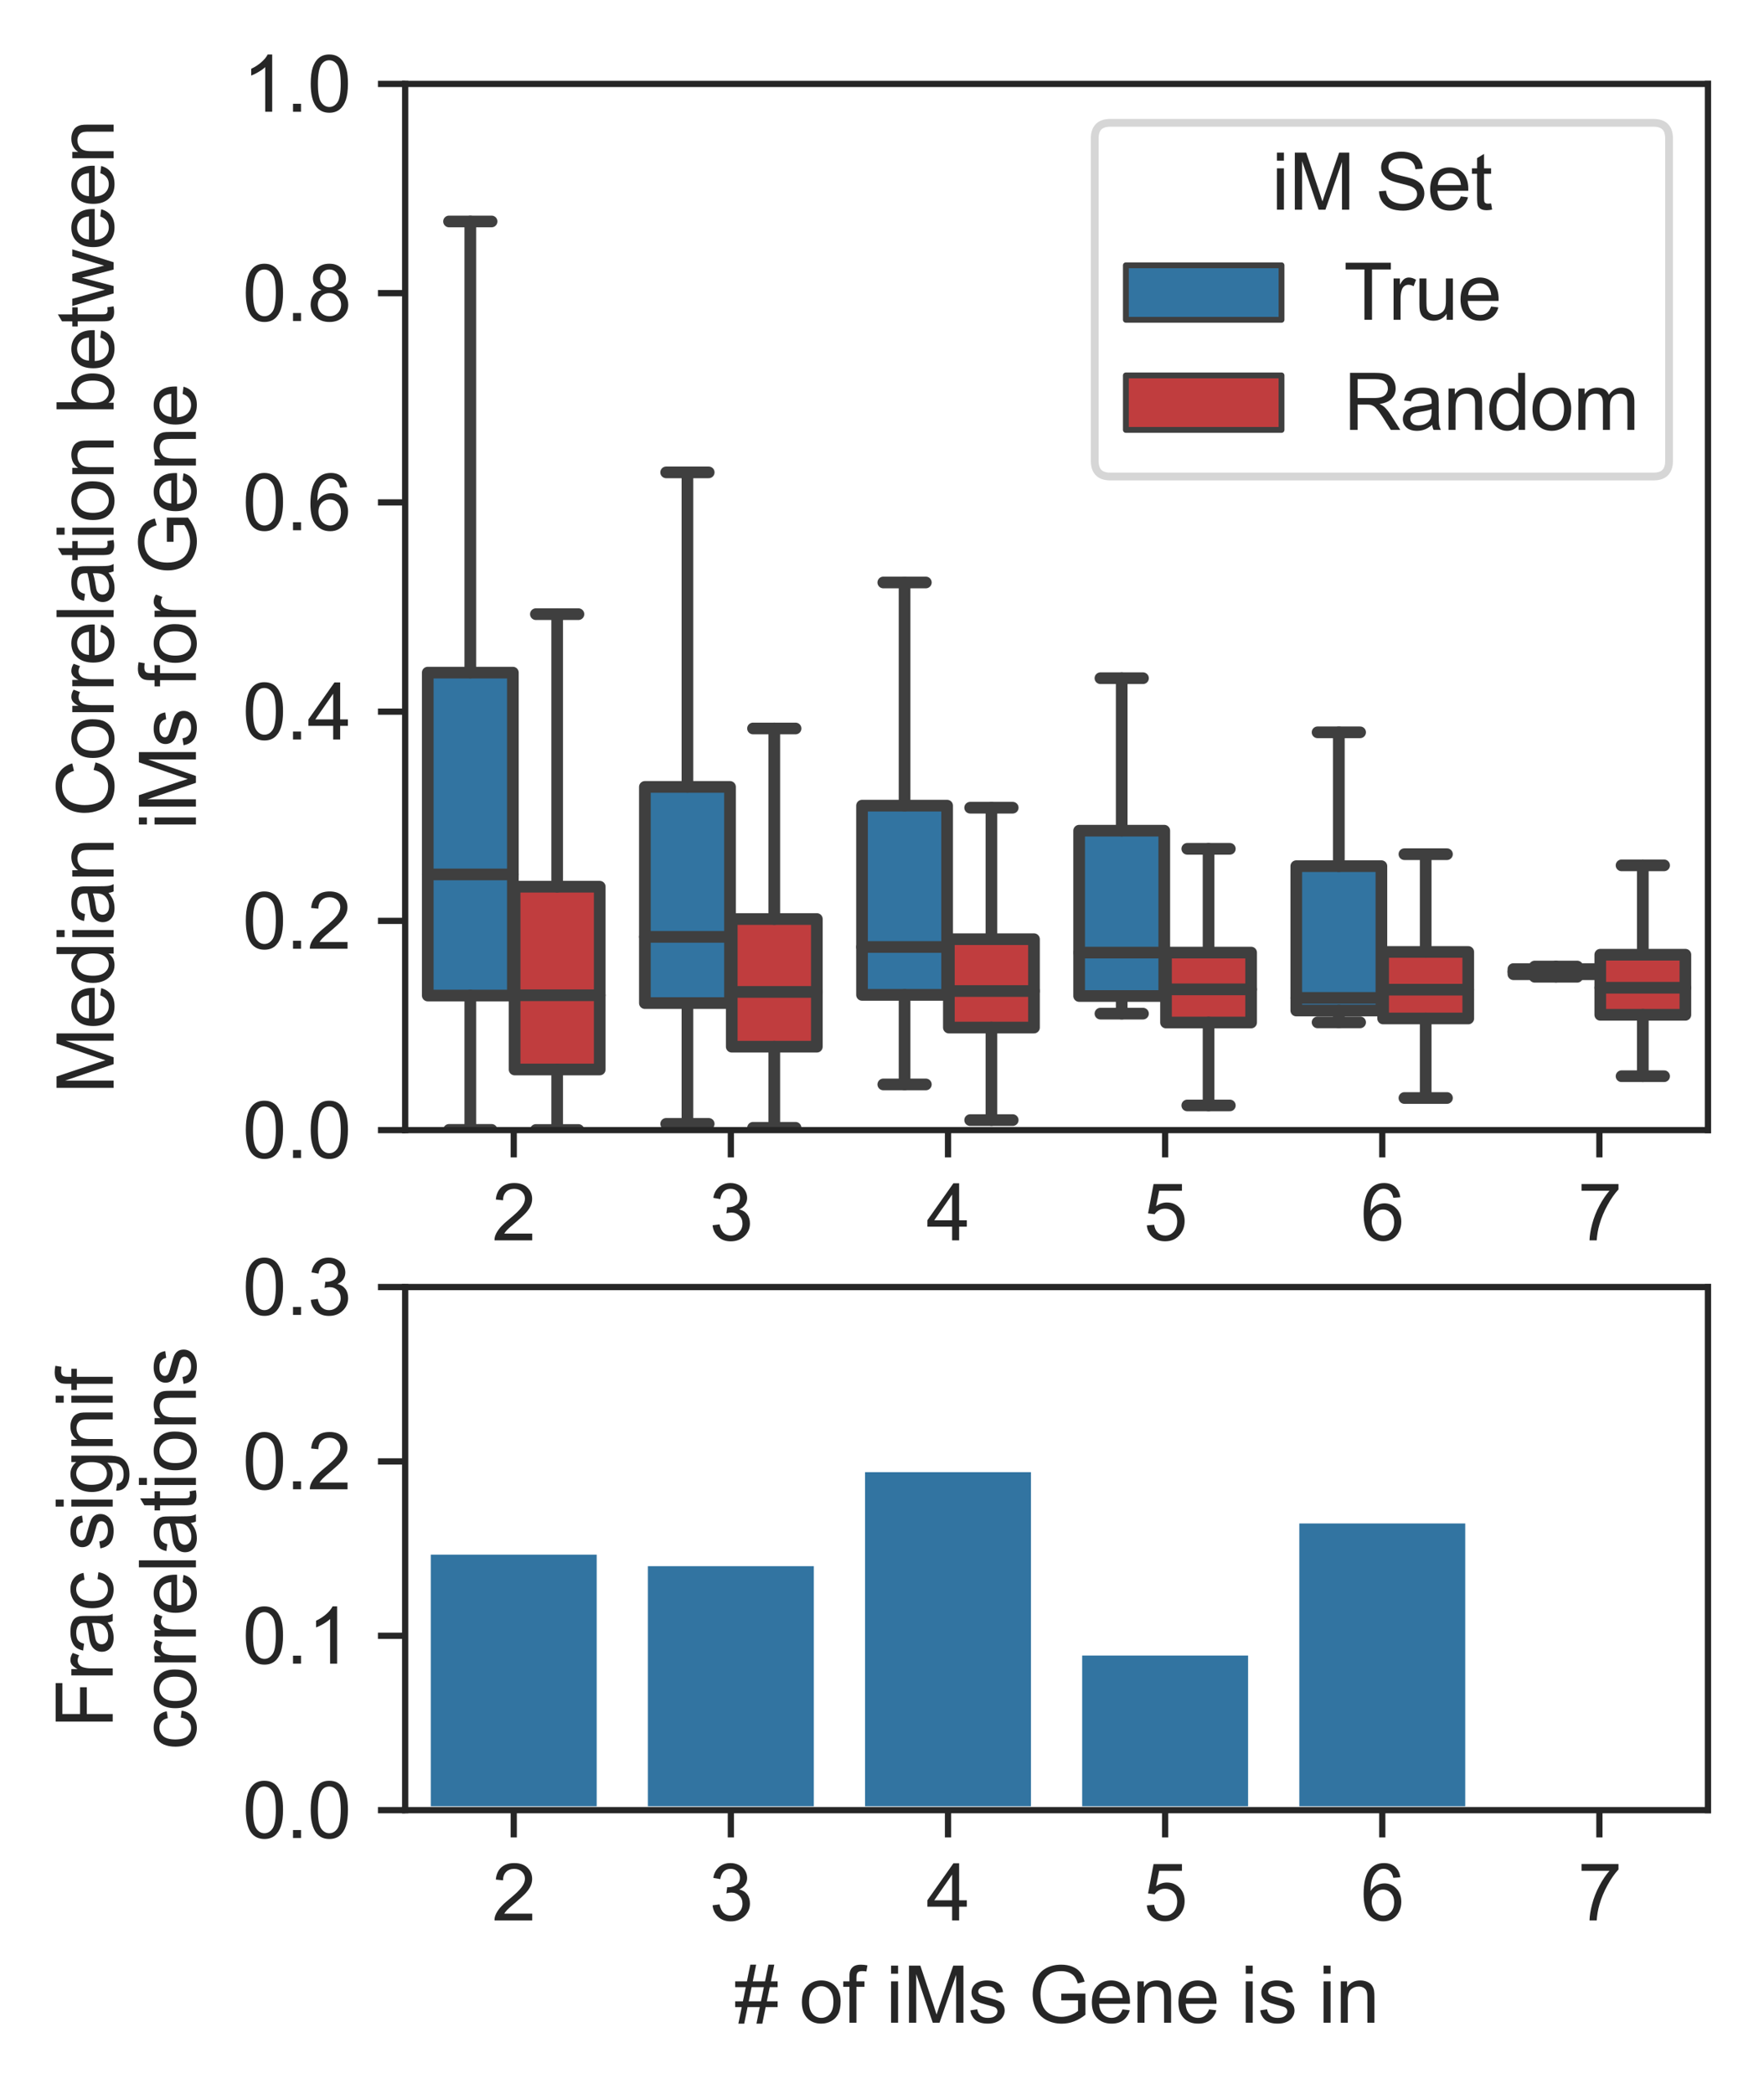 <?xml version="1.0" encoding="utf-8" standalone="no"?>
<!DOCTYPE svg PUBLIC "-//W3C//DTD SVG 1.1//EN"
  "http://www.w3.org/Graphics/SVG/1.1/DTD/svg11.dtd">
<svg xmlns:xlink="http://www.w3.org/1999/xlink" width="226.661pt" height="269.03pt" viewBox="0 0 226.661 269.03" xmlns="http://www.w3.org/2000/svg" version="1.1">
 <defs>
  <style type="text/css">*{stroke-linejoin: round; stroke-linecap: butt}</style>
 </defs>
 <g id="figure_1">
  <g id="patch_1">
   <path d="M 0 269.03 
L 226.661 269.03 
L 226.661 0 
L 0 0 
z
" style="fill: #ffffff"/>
  </g>
  <g id="axes_1">
   <g id="patch_2">
    <path d="M 52.061 145.179 
L 219.461 145.179 
L 219.461 10.779 
L 52.061 10.779 
z
" style="fill: #ffffff"/>
   </g>
   <g id="matplotlib.axis_1">
    <g id="xtick_1">
     <g id="line2d_1">
      <defs>
       <path id="m29054f255a" d="M 0 0 
L 0 3.5 
" style="stroke: #262626; stroke-width: 0.8"/>
      </defs>
      <g>
       <use xlink:href="#m29054f255a" x="66.011" y="145.179" style="fill: #262626; stroke: #262626; stroke-width: 0.8"/>
      </g>
     </g>
     <g id="text_1">
      <!-- 2 -->
      <g style="fill: #262626" transform="translate(63.231 159.337) scale(0.1 -0.1)">
       <defs>
        <path id="ArialMT-32" d="M 3222 541 
L 3222 0 
L 194 0 
Q 188 203 259 391 
Q 375 700 629 1000 
Q 884 1300 1366 1694 
Q 2113 2306 2375 2664 
Q 2638 3022 2638 3341 
Q 2638 3675 2398 3904 
Q 2159 4134 1775 4134 
Q 1369 4134 1125 3890 
Q 881 3647 878 3216 
L 300 3275 
Q 359 3922 746 4261 
Q 1134 4600 1788 4600 
Q 2447 4600 2831 4234 
Q 3216 3869 3216 3328 
Q 3216 3053 3103 2787 
Q 2991 2522 2730 2228 
Q 2469 1934 1863 1422 
Q 1356 997 1212 845 
Q 1069 694 975 541 
L 3222 541 
z
" transform="scale(0.016)"/>
       </defs>
       <use xlink:href="#ArialMT-32"/>
      </g>
     </g>
    </g>
    <g id="xtick_2">
     <g id="line2d_2">
      <g>
       <use xlink:href="#m29054f255a" x="93.911" y="145.179" style="fill: #262626; stroke: #262626; stroke-width: 0.8"/>
      </g>
     </g>
     <g id="text_2">
      <!-- 3 -->
      <g style="fill: #262626" transform="translate(91.131 159.337) scale(0.1 -0.1)">
       <defs>
        <path id="ArialMT-33" d="M 269 1209 
L 831 1284 
Q 928 806 1161 595 
Q 1394 384 1728 384 
Q 2125 384 2398 659 
Q 2672 934 2672 1341 
Q 2672 1728 2419 1979 
Q 2166 2231 1775 2231 
Q 1616 2231 1378 2169 
L 1441 2663 
Q 1497 2656 1531 2656 
Q 1891 2656 2178 2843 
Q 2466 3031 2466 3422 
Q 2466 3731 2256 3934 
Q 2047 4138 1716 4138 
Q 1388 4138 1169 3931 
Q 950 3725 888 3313 
L 325 3413 
Q 428 3978 793 4289 
Q 1159 4600 1703 4600 
Q 2078 4600 2393 4439 
Q 2709 4278 2876 4000 
Q 3044 3722 3044 3409 
Q 3044 3113 2884 2869 
Q 2725 2625 2413 2481 
Q 2819 2388 3044 2092 
Q 3269 1797 3269 1353 
Q 3269 753 2831 336 
Q 2394 -81 1725 -81 
Q 1122 -81 723 278 
Q 325 638 269 1209 
z
" transform="scale(0.016)"/>
       </defs>
       <use xlink:href="#ArialMT-33"/>
      </g>
     </g>
    </g>
    <g id="xtick_3">
     <g id="line2d_3">
      <g>
       <use xlink:href="#m29054f255a" x="121.811" y="145.179" style="fill: #262626; stroke: #262626; stroke-width: 0.8"/>
      </g>
     </g>
     <g id="text_3">
      <!-- 4 -->
      <g style="fill: #262626" transform="translate(119.031 159.337) scale(0.1 -0.1)">
       <defs>
        <path id="ArialMT-34" d="M 2069 0 
L 2069 1097 
L 81 1097 
L 81 1613 
L 2172 4581 
L 2631 4581 
L 2631 1613 
L 3250 1613 
L 3250 1097 
L 2631 1097 
L 2631 0 
L 2069 0 
z
M 2069 1613 
L 2069 3678 
L 634 1613 
L 2069 1613 
z
" transform="scale(0.016)"/>
       </defs>
       <use xlink:href="#ArialMT-34"/>
      </g>
     </g>
    </g>
    <g id="xtick_4">
     <g id="line2d_4">
      <g>
       <use xlink:href="#m29054f255a" x="149.711" y="145.179" style="fill: #262626; stroke: #262626; stroke-width: 0.8"/>
      </g>
     </g>
     <g id="text_4">
      <!-- 5 -->
      <g style="fill: #262626" transform="translate(146.931 159.337) scale(0.1 -0.1)">
       <defs>
        <path id="ArialMT-35" d="M 266 1200 
L 856 1250 
Q 922 819 1161 601 
Q 1400 384 1738 384 
Q 2144 384 2425 690 
Q 2706 997 2706 1503 
Q 2706 1984 2436 2262 
Q 2166 2541 1728 2541 
Q 1456 2541 1237 2417 
Q 1019 2294 894 2097 
L 366 2166 
L 809 4519 
L 3088 4519 
L 3088 3981 
L 1259 3981 
L 1013 2750 
Q 1425 3038 1878 3038 
Q 2478 3038 2890 2622 
Q 3303 2206 3303 1553 
Q 3303 931 2941 478 
Q 2500 -78 1738 -78 
Q 1113 -78 717 272 
Q 322 622 266 1200 
z
" transform="scale(0.016)"/>
       </defs>
       <use xlink:href="#ArialMT-35"/>
      </g>
     </g>
    </g>
    <g id="xtick_5">
     <g id="line2d_5">
      <g>
       <use xlink:href="#m29054f255a" x="177.611" y="145.179" style="fill: #262626; stroke: #262626; stroke-width: 0.8"/>
      </g>
     </g>
     <g id="text_5">
      <!-- 6 -->
      <g style="fill: #262626" transform="translate(174.831 159.337) scale(0.1 -0.1)">
       <defs>
        <path id="ArialMT-36" d="M 3184 3459 
L 2625 3416 
Q 2550 3747 2413 3897 
Q 2184 4138 1850 4138 
Q 1581 4138 1378 3988 
Q 1113 3794 959 3422 
Q 806 3050 800 2363 
Q 1003 2672 1297 2822 
Q 1591 2972 1913 2972 
Q 2475 2972 2870 2558 
Q 3266 2144 3266 1488 
Q 3266 1056 3080 686 
Q 2894 316 2569 119 
Q 2244 -78 1831 -78 
Q 1128 -78 684 439 
Q 241 956 241 2144 
Q 241 3472 731 4075 
Q 1159 4600 1884 4600 
Q 2425 4600 2770 4297 
Q 3116 3994 3184 3459 
z
M 888 1484 
Q 888 1194 1011 928 
Q 1134 663 1356 523 
Q 1578 384 1822 384 
Q 2178 384 2434 671 
Q 2691 959 2691 1453 
Q 2691 1928 2437 2201 
Q 2184 2475 1800 2475 
Q 1419 2475 1153 2201 
Q 888 1928 888 1484 
z
" transform="scale(0.016)"/>
       </defs>
       <use xlink:href="#ArialMT-36"/>
      </g>
     </g>
    </g>
    <g id="xtick_6">
     <g id="line2d_6">
      <g>
       <use xlink:href="#m29054f255a" x="205.511" y="145.179" style="fill: #262626; stroke: #262626; stroke-width: 0.8"/>
      </g>
     </g>
     <g id="text_6">
      <!-- 7 -->
      <g style="fill: #262626" transform="translate(202.731 159.337) scale(0.1 -0.1)">
       <defs>
        <path id="ArialMT-37" d="M 303 3981 
L 303 4522 
L 3269 4522 
L 3269 4084 
Q 2831 3619 2401 2847 
Q 1972 2075 1738 1259 
Q 1569 684 1522 0 
L 944 0 
Q 953 541 1156 1306 
Q 1359 2072 1739 2783 
Q 2119 3494 2547 3981 
L 303 3981 
z
" transform="scale(0.016)"/>
       </defs>
       <use xlink:href="#ArialMT-37"/>
      </g>
     </g>
    </g>
   </g>
   <g id="matplotlib.axis_2">
    <g id="ytick_1">
     <g id="line2d_7">
      <defs>
       <path id="ma417b750e0" d="M 0 0 
L -3.5 0 
" style="stroke: #262626; stroke-width: 0.8"/>
      </defs>
      <g>
       <use xlink:href="#ma417b750e0" x="52.061" y="145.179" style="fill: #262626; stroke: #262626; stroke-width: 0.8"/>
      </g>
     </g>
     <g id="text_7">
      <!-- 0.0 -->
      <g style="fill: #262626" transform="translate(31.161 148.758) scale(0.1 -0.1)">
       <defs>
        <path id="ArialMT-30" d="M 266 2259 
Q 266 3072 433 3567 
Q 600 4063 929 4331 
Q 1259 4600 1759 4600 
Q 2128 4600 2406 4451 
Q 2684 4303 2865 4023 
Q 3047 3744 3150 3342 
Q 3253 2941 3253 2259 
Q 3253 1453 3087 958 
Q 2922 463 2592 192 
Q 2263 -78 1759 -78 
Q 1097 -78 719 397 
Q 266 969 266 2259 
z
M 844 2259 
Q 844 1131 1108 757 
Q 1372 384 1759 384 
Q 2147 384 2411 759 
Q 2675 1134 2675 2259 
Q 2675 3391 2411 3762 
Q 2147 4134 1753 4134 
Q 1366 4134 1134 3806 
Q 844 3388 844 2259 
z
" transform="scale(0.016)"/>
        <path id="ArialMT-2e" d="M 581 0 
L 581 641 
L 1222 641 
L 1222 0 
L 581 0 
z
" transform="scale(0.016)"/>
       </defs>
       <use xlink:href="#ArialMT-30"/>
       <use xlink:href="#ArialMT-2e" x="55.615"/>
       <use xlink:href="#ArialMT-30" x="83.398"/>
      </g>
     </g>
    </g>
    <g id="ytick_2">
     <g id="line2d_8">
      <g>
       <use xlink:href="#ma417b750e0" x="52.061" y="118.299" style="fill: #262626; stroke: #262626; stroke-width: 0.8"/>
      </g>
     </g>
     <g id="text_8">
      <!-- 0.2 -->
      <g style="fill: #262626" transform="translate(31.161 121.878) scale(0.1 -0.1)">
       <use xlink:href="#ArialMT-30"/>
       <use xlink:href="#ArialMT-2e" x="55.615"/>
       <use xlink:href="#ArialMT-32" x="83.398"/>
      </g>
     </g>
    </g>
    <g id="ytick_3">
     <g id="line2d_9">
      <g>
       <use xlink:href="#ma417b750e0" x="52.061" y="91.419" style="fill: #262626; stroke: #262626; stroke-width: 0.8"/>
      </g>
     </g>
     <g id="text_9">
      <!-- 0.4 -->
      <g style="fill: #262626" transform="translate(31.161 94.998) scale(0.1 -0.1)">
       <use xlink:href="#ArialMT-30"/>
       <use xlink:href="#ArialMT-2e" x="55.615"/>
       <use xlink:href="#ArialMT-34" x="83.398"/>
      </g>
     </g>
    </g>
    <g id="ytick_4">
     <g id="line2d_10">
      <g>
       <use xlink:href="#ma417b750e0" x="52.061" y="64.539" style="fill: #262626; stroke: #262626; stroke-width: 0.8"/>
      </g>
     </g>
     <g id="text_10">
      <!-- 0.6 -->
      <g style="fill: #262626" transform="translate(31.161 68.118) scale(0.1 -0.1)">
       <use xlink:href="#ArialMT-30"/>
       <use xlink:href="#ArialMT-2e" x="55.615"/>
       <use xlink:href="#ArialMT-36" x="83.398"/>
      </g>
     </g>
    </g>
    <g id="ytick_5">
     <g id="line2d_11">
      <g>
       <use xlink:href="#ma417b750e0" x="52.061" y="37.659" style="fill: #262626; stroke: #262626; stroke-width: 0.8"/>
      </g>
     </g>
     <g id="text_11">
      <!-- 0.8 -->
      <g style="fill: #262626" transform="translate(31.161 41.238) scale(0.1 -0.1)">
       <defs>
        <path id="ArialMT-38" d="M 1131 2484 
Q 781 2613 612 2850 
Q 444 3088 444 3419 
Q 444 3919 803 4259 
Q 1163 4600 1759 4600 
Q 2359 4600 2725 4251 
Q 3091 3903 3091 3403 
Q 3091 3084 2923 2848 
Q 2756 2613 2416 2484 
Q 2838 2347 3058 2040 
Q 3278 1734 3278 1309 
Q 3278 722 2862 322 
Q 2447 -78 1769 -78 
Q 1091 -78 675 323 
Q 259 725 259 1325 
Q 259 1772 486 2073 
Q 713 2375 1131 2484 
z
M 1019 3438 
Q 1019 3113 1228 2906 
Q 1438 2700 1772 2700 
Q 2097 2700 2305 2904 
Q 2513 3109 2513 3406 
Q 2513 3716 2298 3927 
Q 2084 4138 1766 4138 
Q 1444 4138 1231 3931 
Q 1019 3725 1019 3438 
z
M 838 1322 
Q 838 1081 952 856 
Q 1066 631 1291 507 
Q 1516 384 1775 384 
Q 2178 384 2440 643 
Q 2703 903 2703 1303 
Q 2703 1709 2433 1975 
Q 2163 2241 1756 2241 
Q 1359 2241 1098 1978 
Q 838 1716 838 1322 
z
" transform="scale(0.016)"/>
       </defs>
       <use xlink:href="#ArialMT-30"/>
       <use xlink:href="#ArialMT-2e" x="55.615"/>
       <use xlink:href="#ArialMT-38" x="83.398"/>
      </g>
     </g>
    </g>
    <g id="ytick_6">
     <g id="line2d_12">
      <g>
       <use xlink:href="#ma417b750e0" x="52.061" y="10.779" style="fill: #262626; stroke: #262626; stroke-width: 0.8"/>
      </g>
     </g>
     <g id="text_12">
      <!-- 1.0 -->
      <g style="fill: #262626" transform="translate(31.161 14.358) scale(0.1 -0.1)">
       <defs>
        <path id="ArialMT-31" d="M 2384 0 
L 1822 0 
L 1822 3584 
Q 1619 3391 1289 3197 
Q 959 3003 697 2906 
L 697 3450 
Q 1169 3672 1522 3987 
Q 1875 4303 2022 4600 
L 2384 4600 
L 2384 0 
z
" transform="scale(0.016)"/>
       </defs>
       <use xlink:href="#ArialMT-31"/>
       <use xlink:href="#ArialMT-2e" x="55.615"/>
       <use xlink:href="#ArialMT-30" x="83.398"/>
      </g>
     </g>
    </g>
    <g id="text_13">
     <!-- Median Correlation between -->
     <g style="fill: #262626" transform="translate(14.597 140.511) rotate(-90) scale(0.1 -0.1)">
      <defs>
       <path id="ArialMT-4d" d="M 475 0 
L 475 4581 
L 1388 4581 
L 2472 1338 
Q 2622 884 2691 659 
Q 2769 909 2934 1394 
L 4031 4581 
L 4847 4581 
L 4847 0 
L 4263 0 
L 4263 3834 
L 2931 0 
L 2384 0 
L 1059 3900 
L 1059 0 
L 475 0 
z
" transform="scale(0.016)"/>
       <path id="ArialMT-65" d="M 2694 1069 
L 3275 997 
Q 3138 488 2766 206 
Q 2394 -75 1816 -75 
Q 1088 -75 661 373 
Q 234 822 234 1631 
Q 234 2469 665 2931 
Q 1097 3394 1784 3394 
Q 2450 3394 2872 2941 
Q 3294 2488 3294 1666 
Q 3294 1616 3291 1516 
L 816 1516 
Q 847 969 1125 678 
Q 1403 388 1819 388 
Q 2128 388 2347 550 
Q 2566 713 2694 1069 
z
M 847 1978 
L 2700 1978 
Q 2663 2397 2488 2606 
Q 2219 2931 1791 2931 
Q 1403 2931 1139 2672 
Q 875 2413 847 1978 
z
" transform="scale(0.016)"/>
       <path id="ArialMT-64" d="M 2575 0 
L 2575 419 
Q 2259 -75 1647 -75 
Q 1250 -75 917 144 
Q 584 363 401 755 
Q 219 1147 219 1656 
Q 219 2153 384 2558 
Q 550 2963 881 3178 
Q 1213 3394 1622 3394 
Q 1922 3394 2156 3267 
Q 2391 3141 2538 2938 
L 2538 4581 
L 3097 4581 
L 3097 0 
L 2575 0 
z
M 797 1656 
Q 797 1019 1065 703 
Q 1334 388 1700 388 
Q 2069 388 2326 689 
Q 2584 991 2584 1609 
Q 2584 2291 2321 2609 
Q 2059 2928 1675 2928 
Q 1300 2928 1048 2622 
Q 797 2316 797 1656 
z
" transform="scale(0.016)"/>
       <path id="ArialMT-69" d="M 425 3934 
L 425 4581 
L 988 4581 
L 988 3934 
L 425 3934 
z
M 425 0 
L 425 3319 
L 988 3319 
L 988 0 
L 425 0 
z
" transform="scale(0.016)"/>
       <path id="ArialMT-61" d="M 2588 409 
Q 2275 144 1986 34 
Q 1697 -75 1366 -75 
Q 819 -75 525 192 
Q 231 459 231 875 
Q 231 1119 342 1320 
Q 453 1522 633 1644 
Q 813 1766 1038 1828 
Q 1203 1872 1538 1913 
Q 2219 1994 2541 2106 
Q 2544 2222 2544 2253 
Q 2544 2597 2384 2738 
Q 2169 2928 1744 2928 
Q 1347 2928 1158 2789 
Q 969 2650 878 2297 
L 328 2372 
Q 403 2725 575 2942 
Q 747 3159 1072 3276 
Q 1397 3394 1825 3394 
Q 2250 3394 2515 3294 
Q 2781 3194 2906 3042 
Q 3031 2891 3081 2659 
Q 3109 2516 3109 2141 
L 3109 1391 
Q 3109 606 3145 398 
Q 3181 191 3288 0 
L 2700 0 
Q 2613 175 2588 409 
z
M 2541 1666 
Q 2234 1541 1622 1453 
Q 1275 1403 1131 1340 
Q 988 1278 909 1158 
Q 831 1038 831 891 
Q 831 666 1001 516 
Q 1172 366 1500 366 
Q 1825 366 2078 508 
Q 2331 650 2450 897 
Q 2541 1088 2541 1459 
L 2541 1666 
z
" transform="scale(0.016)"/>
       <path id="ArialMT-6e" d="M 422 0 
L 422 3319 
L 928 3319 
L 928 2847 
Q 1294 3394 1984 3394 
Q 2284 3394 2536 3286 
Q 2788 3178 2913 3003 
Q 3038 2828 3088 2588 
Q 3119 2431 3119 2041 
L 3119 0 
L 2556 0 
L 2556 2019 
Q 2556 2363 2490 2533 
Q 2425 2703 2258 2804 
Q 2091 2906 1866 2906 
Q 1506 2906 1245 2678 
Q 984 2450 984 1813 
L 984 0 
L 422 0 
z
" transform="scale(0.016)"/>
       <path id="ArialMT-20" transform="scale(0.016)"/>
       <path id="ArialMT-43" d="M 3763 1606 
L 4369 1453 
Q 4178 706 3683 314 
Q 3188 -78 2472 -78 
Q 1731 -78 1267 223 
Q 803 525 561 1097 
Q 319 1669 319 2325 
Q 319 3041 592 3573 
Q 866 4106 1370 4382 
Q 1875 4659 2481 4659 
Q 3169 4659 3637 4309 
Q 4106 3959 4291 3325 
L 3694 3184 
Q 3534 3684 3231 3912 
Q 2928 4141 2469 4141 
Q 1941 4141 1586 3887 
Q 1231 3634 1087 3207 
Q 944 2781 944 2328 
Q 944 1744 1114 1308 
Q 1284 872 1643 656 
Q 2003 441 2422 441 
Q 2931 441 3284 734 
Q 3638 1028 3763 1606 
z
" transform="scale(0.016)"/>
       <path id="ArialMT-6f" d="M 213 1659 
Q 213 2581 725 3025 
Q 1153 3394 1769 3394 
Q 2453 3394 2887 2945 
Q 3322 2497 3322 1706 
Q 3322 1066 3130 698 
Q 2938 331 2570 128 
Q 2203 -75 1769 -75 
Q 1072 -75 642 372 
Q 213 819 213 1659 
z
M 791 1659 
Q 791 1022 1069 705 
Q 1347 388 1769 388 
Q 2188 388 2466 706 
Q 2744 1025 2744 1678 
Q 2744 2294 2464 2611 
Q 2184 2928 1769 2928 
Q 1347 2928 1069 2612 
Q 791 2297 791 1659 
z
" transform="scale(0.016)"/>
       <path id="ArialMT-72" d="M 416 0 
L 416 3319 
L 922 3319 
L 922 2816 
Q 1116 3169 1280 3281 
Q 1444 3394 1641 3394 
Q 1925 3394 2219 3213 
L 2025 2691 
Q 1819 2813 1613 2813 
Q 1428 2813 1281 2702 
Q 1134 2591 1072 2394 
Q 978 2094 978 1738 
L 978 0 
L 416 0 
z
" transform="scale(0.016)"/>
       <path id="ArialMT-6c" d="M 409 0 
L 409 4581 
L 972 4581 
L 972 0 
L 409 0 
z
" transform="scale(0.016)"/>
       <path id="ArialMT-74" d="M 1650 503 
L 1731 6 
Q 1494 -44 1306 -44 
Q 1000 -44 831 53 
Q 663 150 594 308 
Q 525 466 525 972 
L 525 2881 
L 113 2881 
L 113 3319 
L 525 3319 
L 525 4141 
L 1084 4478 
L 1084 3319 
L 1650 3319 
L 1650 2881 
L 1084 2881 
L 1084 941 
Q 1084 700 1114 631 
Q 1144 563 1211 522 
Q 1278 481 1403 481 
Q 1497 481 1650 503 
z
" transform="scale(0.016)"/>
       <path id="ArialMT-62" d="M 941 0 
L 419 0 
L 419 4581 
L 981 4581 
L 981 2947 
Q 1338 3394 1891 3394 
Q 2197 3394 2470 3270 
Q 2744 3147 2920 2923 
Q 3097 2700 3197 2384 
Q 3297 2069 3297 1709 
Q 3297 856 2875 390 
Q 2453 -75 1863 -75 
Q 1275 -75 941 416 
L 941 0 
z
M 934 1684 
Q 934 1088 1097 822 
Q 1363 388 1816 388 
Q 2184 388 2453 708 
Q 2722 1028 2722 1663 
Q 2722 2313 2464 2622 
Q 2206 2931 1841 2931 
Q 1472 2931 1203 2611 
Q 934 2291 934 1684 
z
" transform="scale(0.016)"/>
       <path id="ArialMT-77" d="M 1034 0 
L 19 3319 
L 600 3319 
L 1128 1403 
L 1325 691 
Q 1338 744 1497 1375 
L 2025 3319 
L 2603 3319 
L 3100 1394 
L 3266 759 
L 3456 1400 
L 4025 3319 
L 4572 3319 
L 3534 0 
L 2950 0 
L 2422 1988 
L 2294 2553 
L 1622 0 
L 1034 0 
z
" transform="scale(0.016)"/>
      </defs>
      <use xlink:href="#ArialMT-4d"/>
      <use xlink:href="#ArialMT-65" x="83.301"/>
      <use xlink:href="#ArialMT-64" x="138.916"/>
      <use xlink:href="#ArialMT-69" x="194.531"/>
      <use xlink:href="#ArialMT-61" x="216.748"/>
      <use xlink:href="#ArialMT-6e" x="272.363"/>
      <use xlink:href="#ArialMT-20" x="327.979"/>
      <use xlink:href="#ArialMT-43" x="355.762"/>
      <use xlink:href="#ArialMT-6f" x="427.979"/>
      <use xlink:href="#ArialMT-72" x="483.594"/>
      <use xlink:href="#ArialMT-72" x="516.895"/>
      <use xlink:href="#ArialMT-65" x="550.195"/>
      <use xlink:href="#ArialMT-6c" x="605.811"/>
      <use xlink:href="#ArialMT-61" x="628.027"/>
      <use xlink:href="#ArialMT-74" x="683.643"/>
      <use xlink:href="#ArialMT-69" x="711.426"/>
      <use xlink:href="#ArialMT-6f" x="733.643"/>
      <use xlink:href="#ArialMT-6e" x="789.258"/>
      <use xlink:href="#ArialMT-20" x="844.873"/>
      <use xlink:href="#ArialMT-62" x="872.656"/>
      <use xlink:href="#ArialMT-65" x="928.271"/>
      <use xlink:href="#ArialMT-74" x="983.887"/>
      <use xlink:href="#ArialMT-77" x="1011.67"/>
      <use xlink:href="#ArialMT-65" x="1083.887"/>
      <use xlink:href="#ArialMT-65" x="1139.502"/>
      <use xlink:href="#ArialMT-6e" x="1195.117"/>
     </g>
     <!-- iMs for Gene -->
     <g style="fill: #262626" transform="translate(25.174 106.598) rotate(-90) scale(0.1 -0.1)">
      <defs>
       <path id="ArialMT-73" d="M 197 991 
L 753 1078 
Q 800 744 1014 566 
Q 1228 388 1613 388 
Q 2000 388 2187 545 
Q 2375 703 2375 916 
Q 2375 1106 2209 1216 
Q 2094 1291 1634 1406 
Q 1016 1563 777 1677 
Q 538 1791 414 1992 
Q 291 2194 291 2438 
Q 291 2659 392 2848 
Q 494 3038 669 3163 
Q 800 3259 1026 3326 
Q 1253 3394 1513 3394 
Q 1903 3394 2198 3281 
Q 2494 3169 2634 2976 
Q 2775 2784 2828 2463 
L 2278 2388 
Q 2241 2644 2061 2787 
Q 1881 2931 1553 2931 
Q 1166 2931 1000 2803 
Q 834 2675 834 2503 
Q 834 2394 903 2306 
Q 972 2216 1119 2156 
Q 1203 2125 1616 2013 
Q 2213 1853 2448 1751 
Q 2684 1650 2818 1456 
Q 2953 1263 2953 975 
Q 2953 694 2789 445 
Q 2625 197 2315 61 
Q 2006 -75 1616 -75 
Q 969 -75 630 194 
Q 291 463 197 991 
z
" transform="scale(0.016)"/>
       <path id="ArialMT-66" d="M 556 0 
L 556 2881 
L 59 2881 
L 59 3319 
L 556 3319 
L 556 3672 
Q 556 4006 616 4169 
Q 697 4388 901 4523 
Q 1106 4659 1475 4659 
Q 1713 4659 2000 4603 
L 1916 4113 
Q 1741 4144 1584 4144 
Q 1328 4144 1222 4034 
Q 1116 3925 1116 3625 
L 1116 3319 
L 1763 3319 
L 1763 2881 
L 1116 2881 
L 1116 0 
L 556 0 
z
" transform="scale(0.016)"/>
       <path id="ArialMT-47" d="M 2638 1797 
L 2638 2334 
L 4578 2338 
L 4578 638 
Q 4131 281 3656 101 
Q 3181 -78 2681 -78 
Q 2006 -78 1454 211 
Q 903 500 622 1047 
Q 341 1594 341 2269 
Q 341 2938 620 3517 
Q 900 4097 1425 4378 
Q 1950 4659 2634 4659 
Q 3131 4659 3532 4498 
Q 3934 4338 4162 4050 
Q 4391 3763 4509 3300 
L 3963 3150 
Q 3859 3500 3706 3700 
Q 3553 3900 3268 4020 
Q 2984 4141 2638 4141 
Q 2222 4141 1919 4014 
Q 1616 3888 1430 3681 
Q 1244 3475 1141 3228 
Q 966 2803 966 2306 
Q 966 1694 1177 1281 
Q 1388 869 1791 669 
Q 2194 469 2647 469 
Q 3041 469 3416 620 
Q 3791 772 3984 944 
L 3984 1797 
L 2638 1797 
z
" transform="scale(0.016)"/>
      </defs>
      <use xlink:href="#ArialMT-69"/>
      <use xlink:href="#ArialMT-4d" x="22.217"/>
      <use xlink:href="#ArialMT-73" x="105.518"/>
      <use xlink:href="#ArialMT-20" x="155.518"/>
      <use xlink:href="#ArialMT-66" x="183.301"/>
      <use xlink:href="#ArialMT-6f" x="211.084"/>
      <use xlink:href="#ArialMT-72" x="266.699"/>
      <use xlink:href="#ArialMT-20" x="300"/>
      <use xlink:href="#ArialMT-47" x="327.783"/>
      <use xlink:href="#ArialMT-65" x="405.566"/>
      <use xlink:href="#ArialMT-6e" x="461.182"/>
      <use xlink:href="#ArialMT-65" x="516.797"/>
     </g>
    </g>
   </g>
   <g id="patch_3">
    <path d="M 54.963 127.889 
L 65.9 127.889 
L 65.9 86.409 
L 54.963 86.409 
L 54.963 127.889 
z
" clip-path="url(#p59eb2d0883)" style="fill: #3274a1; stroke: #3f3f3f; stroke-width: 1.5; stroke-linejoin: miter"/>
   </g>
   <g id="patch_4">
    <path d="M 66.123 137.39 
L 77.06 137.39 
L 77.06 113.908 
L 66.123 113.908 
L 66.123 137.39 
z
" clip-path="url(#p59eb2d0883)" style="fill: #c03d3e; stroke: #3f3f3f; stroke-width: 1.5; stroke-linejoin: miter"/>
   </g>
   <g id="patch_5">
    <path d="M 82.863 128.86 
L 93.8 128.86 
L 93.8 101.088 
L 82.863 101.088 
L 82.863 128.86 
z
" clip-path="url(#p59eb2d0883)" style="fill: #3274a1; stroke: #3f3f3f; stroke-width: 1.5; stroke-linejoin: miter"/>
   </g>
   <g id="patch_6">
    <path d="M 94.023 134.461 
L 104.96 134.461 
L 104.96 118.062 
L 94.023 118.062 
L 94.023 134.461 
z
" clip-path="url(#p59eb2d0883)" style="fill: #c03d3e; stroke: #3f3f3f; stroke-width: 1.5; stroke-linejoin: miter"/>
   </g>
   <g id="patch_7">
    <path d="M 110.763 127.804 
L 121.7 127.804 
L 121.7 103.497 
L 110.763 103.497 
L 110.763 127.804 
z
" clip-path="url(#p59eb2d0883)" style="fill: #3274a1; stroke: #3f3f3f; stroke-width: 1.5; stroke-linejoin: miter"/>
   </g>
   <g id="patch_8">
    <path d="M 121.923 132.005 
L 132.86 132.005 
L 132.86 120.651 
L 121.923 120.651 
L 121.923 132.005 
z
" clip-path="url(#p59eb2d0883)" style="fill: #c03d3e; stroke: #3f3f3f; stroke-width: 1.5; stroke-linejoin: miter"/>
   </g>
   <g id="patch_9">
    <path d="M 138.663 127.95 
L 149.6 127.95 
L 149.6 106.712 
L 138.663 106.712 
L 138.663 127.95 
z
" clip-path="url(#p59eb2d0883)" style="fill: #3274a1; stroke: #3f3f3f; stroke-width: 1.5; stroke-linejoin: miter"/>
   </g>
   <g id="patch_10">
    <path d="M 149.823 131.354 
L 160.76 131.354 
L 160.76 122.371 
L 149.823 122.371 
L 149.823 131.354 
z
" clip-path="url(#p59eb2d0883)" style="fill: #c03d3e; stroke: #3f3f3f; stroke-width: 1.5; stroke-linejoin: miter"/>
   </g>
   <g id="patch_11">
    <path d="M 166.563 129.814 
L 177.5 129.814 
L 177.5 111.27 
L 166.563 111.27 
L 166.563 129.814 
z
" clip-path="url(#p59eb2d0883)" style="fill: #3274a1; stroke: #3f3f3f; stroke-width: 1.5; stroke-linejoin: miter"/>
   </g>
   <g id="patch_12">
    <path d="M 177.723 130.837 
L 188.66 130.837 
L 188.66 122.29 
L 177.723 122.29 
L 177.723 130.837 
z
" clip-path="url(#p59eb2d0883)" style="fill: #c03d3e; stroke: #3f3f3f; stroke-width: 1.5; stroke-linejoin: miter"/>
   </g>
   <g id="patch_13">
    <path d="M 194.463 125.151 
L 205.4 125.151 
L 205.4 124.492 
L 194.463 124.492 
L 194.463 125.151 
z
" clip-path="url(#p59eb2d0883)" style="fill: #3274a1; stroke: #3f3f3f; stroke-width: 1.5; stroke-linejoin: miter"/>
   </g>
   <g id="patch_14">
    <path d="M 205.623 130.364 
L 216.56 130.364 
L 216.56 122.645 
L 205.623 122.645 
L 205.623 130.364 
z
" clip-path="url(#p59eb2d0883)" style="fill: #c03d3e; stroke: #3f3f3f; stroke-width: 1.5; stroke-linejoin: miter"/>
   </g>
   <g id="patch_15">
    <path d="M 66.011 145.179 
L 66.011 145.179 
L 66.011 145.179 
L 66.011 145.179 
z
" clip-path="url(#p59eb2d0883)" style="fill: #3274a1; stroke: #3f3f3f; stroke-width: 0.75; stroke-linejoin: miter"/>
   </g>
   <g id="patch_16">
    <path d="M 66.011 145.179 
L 66.011 145.179 
L 66.011 145.179 
L 66.011 145.179 
z
" clip-path="url(#p59eb2d0883)" style="fill: #c03d3e; stroke: #3f3f3f; stroke-width: 0.75; stroke-linejoin: miter"/>
   </g>
   <g id="line2d_13">
    <path d="M 60.431 127.889 
L 60.431 145.148 
" clip-path="url(#p59eb2d0883)" style="fill: none; stroke: #3f3f3f; stroke-width: 1.5; stroke-linecap: round"/>
   </g>
   <g id="line2d_14">
    <path d="M 60.431 86.409 
L 60.431 28.449 
" clip-path="url(#p59eb2d0883)" style="fill: none; stroke: #3f3f3f; stroke-width: 1.5; stroke-linecap: round"/>
   </g>
   <g id="line2d_15">
    <path d="M 57.697 145.148 
L 63.165 145.148 
" clip-path="url(#p59eb2d0883)" style="fill: none; stroke: #3f3f3f; stroke-width: 1.5; stroke-linecap: round"/>
   </g>
   <g id="line2d_16">
    <path d="M 57.697 28.449 
L 63.165 28.449 
" clip-path="url(#p59eb2d0883)" style="fill: none; stroke: #3f3f3f; stroke-width: 1.5; stroke-linecap: round"/>
   </g>
   <g id="line2d_17">
    <path d="M 71.591 137.39 
L 71.591 145.161 
" clip-path="url(#p59eb2d0883)" style="fill: none; stroke: #3f3f3f; stroke-width: 1.5; stroke-linecap: round"/>
   </g>
   <g id="line2d_18">
    <path d="M 71.591 113.908 
L 71.591 78.897 
" clip-path="url(#p59eb2d0883)" style="fill: none; stroke: #3f3f3f; stroke-width: 1.5; stroke-linecap: round"/>
   </g>
   <g id="line2d_19">
    <path d="M 68.857 145.161 
L 74.325 145.161 
" clip-path="url(#p59eb2d0883)" style="fill: none; stroke: #3f3f3f; stroke-width: 1.5; stroke-linecap: round"/>
   </g>
   <g id="line2d_20">
    <path d="M 68.857 78.897 
L 74.325 78.897 
" clip-path="url(#p59eb2d0883)" style="fill: none; stroke: #3f3f3f; stroke-width: 1.5; stroke-linecap: round"/>
   </g>
   <g id="line2d_21">
    <path d="M 88.331 128.86 
L 88.331 144.375 
" clip-path="url(#p59eb2d0883)" style="fill: none; stroke: #3f3f3f; stroke-width: 1.5; stroke-linecap: round"/>
   </g>
   <g id="line2d_22">
    <path d="M 88.331 101.088 
L 88.331 60.682 
" clip-path="url(#p59eb2d0883)" style="fill: none; stroke: #3f3f3f; stroke-width: 1.5; stroke-linecap: round"/>
   </g>
   <g id="line2d_23">
    <path d="M 85.597 144.375 
L 91.065 144.375 
" clip-path="url(#p59eb2d0883)" style="fill: none; stroke: #3f3f3f; stroke-width: 1.5; stroke-linecap: round"/>
   </g>
   <g id="line2d_24">
    <path d="M 85.597 60.682 
L 91.065 60.682 
" clip-path="url(#p59eb2d0883)" style="fill: none; stroke: #3f3f3f; stroke-width: 1.5; stroke-linecap: round"/>
   </g>
   <g id="line2d_25">
    <path d="M 99.491 134.461 
L 99.491 144.881 
" clip-path="url(#p59eb2d0883)" style="fill: none; stroke: #3f3f3f; stroke-width: 1.5; stroke-linecap: round"/>
   </g>
   <g id="line2d_26">
    <path d="M 99.491 118.062 
L 99.491 93.583 
" clip-path="url(#p59eb2d0883)" style="fill: none; stroke: #3f3f3f; stroke-width: 1.5; stroke-linecap: round"/>
   </g>
   <g id="line2d_27">
    <path d="M 96.757 144.881 
L 102.225 144.881 
" clip-path="url(#p59eb2d0883)" style="fill: none; stroke: #3f3f3f; stroke-width: 1.5; stroke-linecap: round"/>
   </g>
   <g id="line2d_28">
    <path d="M 96.757 93.583 
L 102.225 93.583 
" clip-path="url(#p59eb2d0883)" style="fill: none; stroke: #3f3f3f; stroke-width: 1.5; stroke-linecap: round"/>
   </g>
   <g id="line2d_29">
    <path d="M 116.231 127.804 
L 116.231 139.309 
" clip-path="url(#p59eb2d0883)" style="fill: none; stroke: #3f3f3f; stroke-width: 1.5; stroke-linecap: round"/>
   </g>
   <g id="line2d_30">
    <path d="M 116.231 103.497 
L 116.231 74.827 
" clip-path="url(#p59eb2d0883)" style="fill: none; stroke: #3f3f3f; stroke-width: 1.5; stroke-linecap: round"/>
   </g>
   <g id="line2d_31">
    <path d="M 113.497 139.309 
L 118.965 139.309 
" clip-path="url(#p59eb2d0883)" style="fill: none; stroke: #3f3f3f; stroke-width: 1.5; stroke-linecap: round"/>
   </g>
   <g id="line2d_32">
    <path d="M 113.497 74.827 
L 118.965 74.827 
" clip-path="url(#p59eb2d0883)" style="fill: none; stroke: #3f3f3f; stroke-width: 1.5; stroke-linecap: round"/>
   </g>
   <g id="line2d_33">
    <path d="M 127.391 132.005 
L 127.391 143.892 
" clip-path="url(#p59eb2d0883)" style="fill: none; stroke: #3f3f3f; stroke-width: 1.5; stroke-linecap: round"/>
   </g>
   <g id="line2d_34">
    <path d="M 127.391 120.651 
L 127.391 103.759 
" clip-path="url(#p59eb2d0883)" style="fill: none; stroke: #3f3f3f; stroke-width: 1.5; stroke-linecap: round"/>
   </g>
   <g id="line2d_35">
    <path d="M 124.657 143.892 
L 130.125 143.892 
" clip-path="url(#p59eb2d0883)" style="fill: none; stroke: #3f3f3f; stroke-width: 1.5; stroke-linecap: round"/>
   </g>
   <g id="line2d_36">
    <path d="M 124.657 103.759 
L 130.125 103.759 
" clip-path="url(#p59eb2d0883)" style="fill: none; stroke: #3f3f3f; stroke-width: 1.5; stroke-linecap: round"/>
   </g>
   <g id="line2d_37">
    <path d="M 144.131 127.95 
L 144.131 130.215 
" clip-path="url(#p59eb2d0883)" style="fill: none; stroke: #3f3f3f; stroke-width: 1.5; stroke-linecap: round"/>
   </g>
   <g id="line2d_38">
    <path d="M 144.131 106.712 
L 144.131 87.124 
" clip-path="url(#p59eb2d0883)" style="fill: none; stroke: #3f3f3f; stroke-width: 1.5; stroke-linecap: round"/>
   </g>
   <g id="line2d_39">
    <path d="M 141.397 130.215 
L 146.865 130.215 
" clip-path="url(#p59eb2d0883)" style="fill: none; stroke: #3f3f3f; stroke-width: 1.5; stroke-linecap: round"/>
   </g>
   <g id="line2d_40">
    <path d="M 141.397 87.124 
L 146.865 87.124 
" clip-path="url(#p59eb2d0883)" style="fill: none; stroke: #3f3f3f; stroke-width: 1.5; stroke-linecap: round"/>
   </g>
   <g id="line2d_41">
    <path d="M 155.291 131.354 
L 155.291 142.009 
" clip-path="url(#p59eb2d0883)" style="fill: none; stroke: #3f3f3f; stroke-width: 1.5; stroke-linecap: round"/>
   </g>
   <g id="line2d_42">
    <path d="M 155.291 122.371 
L 155.291 109.042 
" clip-path="url(#p59eb2d0883)" style="fill: none; stroke: #3f3f3f; stroke-width: 1.5; stroke-linecap: round"/>
   </g>
   <g id="line2d_43">
    <path d="M 152.557 142.009 
L 158.025 142.009 
" clip-path="url(#p59eb2d0883)" style="fill: none; stroke: #3f3f3f; stroke-width: 1.5; stroke-linecap: round"/>
   </g>
   <g id="line2d_44">
    <path d="M 152.557 109.042 
L 158.025 109.042 
" clip-path="url(#p59eb2d0883)" style="fill: none; stroke: #3f3f3f; stroke-width: 1.5; stroke-linecap: round"/>
   </g>
   <g id="line2d_45">
    <path d="M 172.031 129.814 
L 172.031 131.335 
" clip-path="url(#p59eb2d0883)" style="fill: none; stroke: #3f3f3f; stroke-width: 1.5; stroke-linecap: round"/>
   </g>
   <g id="line2d_46">
    <path d="M 172.031 111.27 
L 172.031 94.076 
" clip-path="url(#p59eb2d0883)" style="fill: none; stroke: #3f3f3f; stroke-width: 1.5; stroke-linecap: round"/>
   </g>
   <g id="line2d_47">
    <path d="M 169.297 131.335 
L 174.765 131.335 
" clip-path="url(#p59eb2d0883)" style="fill: none; stroke: #3f3f3f; stroke-width: 1.5; stroke-linecap: round"/>
   </g>
   <g id="line2d_48">
    <path d="M 169.297 94.076 
L 174.765 94.076 
" clip-path="url(#p59eb2d0883)" style="fill: none; stroke: #3f3f3f; stroke-width: 1.5; stroke-linecap: round"/>
   </g>
   <g id="line2d_49">
    <path d="M 183.191 130.837 
L 183.191 141.054 
" clip-path="url(#p59eb2d0883)" style="fill: none; stroke: #3f3f3f; stroke-width: 1.5; stroke-linecap: round"/>
   </g>
   <g id="line2d_50">
    <path d="M 183.191 122.29 
L 183.191 109.731 
" clip-path="url(#p59eb2d0883)" style="fill: none; stroke: #3f3f3f; stroke-width: 1.5; stroke-linecap: round"/>
   </g>
   <g id="line2d_51">
    <path d="M 180.457 141.054 
L 185.925 141.054 
" clip-path="url(#p59eb2d0883)" style="fill: none; stroke: #3f3f3f; stroke-width: 1.5; stroke-linecap: round"/>
   </g>
   <g id="line2d_52">
    <path d="M 180.457 109.731 
L 185.925 109.731 
" clip-path="url(#p59eb2d0883)" style="fill: none; stroke: #3f3f3f; stroke-width: 1.5; stroke-linecap: round"/>
   </g>
   <g id="line2d_53">
    <path d="M 199.931 125.151 
L 199.931 125.48 
" clip-path="url(#p59eb2d0883)" style="fill: none; stroke: #3f3f3f; stroke-width: 1.5; stroke-linecap: round"/>
   </g>
   <g id="line2d_54">
    <path d="M 199.931 124.492 
L 199.931 124.162 
" clip-path="url(#p59eb2d0883)" style="fill: none; stroke: #3f3f3f; stroke-width: 1.5; stroke-linecap: round"/>
   </g>
   <g id="line2d_55">
    <path d="M 197.197 125.48 
L 202.665 125.48 
" clip-path="url(#p59eb2d0883)" style="fill: none; stroke: #3f3f3f; stroke-width: 1.5; stroke-linecap: round"/>
   </g>
   <g id="line2d_56">
    <path d="M 197.197 124.162 
L 202.665 124.162 
" clip-path="url(#p59eb2d0883)" style="fill: none; stroke: #3f3f3f; stroke-width: 1.5; stroke-linecap: round"/>
   </g>
   <g id="line2d_57">
    <path d="M 211.091 130.364 
L 211.091 138.253 
" clip-path="url(#p59eb2d0883)" style="fill: none; stroke: #3f3f3f; stroke-width: 1.5; stroke-linecap: round"/>
   </g>
   <g id="line2d_58">
    <path d="M 211.091 122.645 
L 211.091 111.167 
" clip-path="url(#p59eb2d0883)" style="fill: none; stroke: #3f3f3f; stroke-width: 1.5; stroke-linecap: round"/>
   </g>
   <g id="line2d_59">
    <path d="M 208.357 138.253 
L 213.825 138.253 
" clip-path="url(#p59eb2d0883)" style="fill: none; stroke: #3f3f3f; stroke-width: 1.5; stroke-linecap: round"/>
   </g>
   <g id="line2d_60">
    <path d="M 208.357 111.167 
L 213.825 111.167 
" clip-path="url(#p59eb2d0883)" style="fill: none; stroke: #3f3f3f; stroke-width: 1.5; stroke-linecap: round"/>
   </g>
   <g id="line2d_61">
    <path d="M 54.963 112.331 
L 65.9 112.331 
" clip-path="url(#p59eb2d0883)" style="fill: none; stroke: #3f3f3f; stroke-width: 1.5; stroke-linecap: round"/>
   </g>
   <g id="line2d_62">
    <path d="M 66.123 127.853 
L 77.06 127.853 
" clip-path="url(#p59eb2d0883)" style="fill: none; stroke: #3f3f3f; stroke-width: 1.5; stroke-linecap: round"/>
   </g>
   <g id="line2d_63">
    <path d="M 82.863 120.353 
L 93.8 120.353 
" clip-path="url(#p59eb2d0883)" style="fill: none; stroke: #3f3f3f; stroke-width: 1.5; stroke-linecap: round"/>
   </g>
   <g id="line2d_64">
    <path d="M 94.023 127.427 
L 104.96 127.427 
" clip-path="url(#p59eb2d0883)" style="fill: none; stroke: #3f3f3f; stroke-width: 1.5; stroke-linecap: round"/>
   </g>
   <g id="line2d_65">
    <path d="M 110.763 121.654 
L 121.7 121.654 
" clip-path="url(#p59eb2d0883)" style="fill: none; stroke: #3f3f3f; stroke-width: 1.5; stroke-linecap: round"/>
   </g>
   <g id="line2d_66">
    <path d="M 121.923 127.311 
L 132.86 127.311 
" clip-path="url(#p59eb2d0883)" style="fill: none; stroke: #3f3f3f; stroke-width: 1.5; stroke-linecap: round"/>
   </g>
   <g id="line2d_67">
    <path d="M 138.663 122.372 
L 149.6 122.372 
" clip-path="url(#p59eb2d0883)" style="fill: none; stroke: #3f3f3f; stroke-width: 1.5; stroke-linecap: round"/>
   </g>
   <g id="line2d_68">
    <path d="M 149.823 127.097 
L 160.76 127.097 
" clip-path="url(#p59eb2d0883)" style="fill: none; stroke: #3f3f3f; stroke-width: 1.5; stroke-linecap: round"/>
   </g>
   <g id="line2d_69">
    <path d="M 166.563 128.194 
L 177.5 128.194 
" clip-path="url(#p59eb2d0883)" style="fill: none; stroke: #3f3f3f; stroke-width: 1.5; stroke-linecap: round"/>
   </g>
   <g id="line2d_70">
    <path d="M 177.723 127.136 
L 188.66 127.136 
" clip-path="url(#p59eb2d0883)" style="fill: none; stroke: #3f3f3f; stroke-width: 1.5; stroke-linecap: round"/>
   </g>
   <g id="line2d_71">
    <path d="M 194.463 124.821 
L 205.4 124.821 
" clip-path="url(#p59eb2d0883)" style="fill: none; stroke: #3f3f3f; stroke-width: 1.5; stroke-linecap: round"/>
   </g>
   <g id="line2d_72">
    <path d="M 205.623 126.887 
L 216.56 126.887 
" clip-path="url(#p59eb2d0883)" style="fill: none; stroke: #3f3f3f; stroke-width: 1.5; stroke-linecap: round"/>
   </g>
   <g id="patch_17">
    <path d="M 52.061 145.179 
L 52.061 10.779 
" style="fill: none; stroke: #262626; stroke-width: 0.8; stroke-linejoin: miter; stroke-linecap: square"/>
   </g>
   <g id="patch_18">
    <path d="M 219.461 145.179 
L 219.461 10.779 
" style="fill: none; stroke: #262626; stroke-width: 0.8; stroke-linejoin: miter; stroke-linecap: square"/>
   </g>
   <g id="patch_19">
    <path d="M 52.061 145.179 
L 219.461 145.179 
" style="fill: none; stroke: #262626; stroke-width: 0.8; stroke-linejoin: miter; stroke-linecap: square"/>
   </g>
   <g id="patch_20">
    <path d="M 52.061 10.779 
L 219.461 10.779 
" style="fill: none; stroke: #262626; stroke-width: 0.8; stroke-linejoin: miter; stroke-linecap: square"/>
   </g>
   <g id="legend_1">
    <g id="patch_21">
     <path d="M 142.666 61.215 
L 212.461 61.215 
Q 214.461 61.215 214.461 59.215 
L 214.461 17.779 
Q 214.461 15.779 212.461 15.779 
L 142.666 15.779 
Q 140.666 15.779 140.666 17.779 
L 140.666 59.215 
Q 140.666 61.215 142.666 61.215 
z
" style="fill: #ffffff; opacity: 0.8; stroke: #cccccc; stroke-linejoin: miter"/>
    </g>
    <g id="text_14">
     <!-- iM Set -->
     <g style="fill: #262626" transform="translate(163.394 26.937) scale(0.1 -0.1)">
      <defs>
       <path id="ArialMT-53" d="M 288 1472 
L 859 1522 
Q 900 1178 1048 958 
Q 1197 738 1509 602 
Q 1822 466 2213 466 
Q 2559 466 2825 569 
Q 3091 672 3220 851 
Q 3350 1031 3350 1244 
Q 3350 1459 3225 1620 
Q 3100 1781 2813 1891 
Q 2628 1963 1997 2114 
Q 1366 2266 1113 2400 
Q 784 2572 623 2826 
Q 463 3081 463 3397 
Q 463 3744 659 4045 
Q 856 4347 1234 4503 
Q 1613 4659 2075 4659 
Q 2584 4659 2973 4495 
Q 3363 4331 3572 4012 
Q 3781 3694 3797 3291 
L 3216 3247 
Q 3169 3681 2898 3903 
Q 2628 4125 2100 4125 
Q 1550 4125 1298 3923 
Q 1047 3722 1047 3438 
Q 1047 3191 1225 3031 
Q 1400 2872 2139 2705 
Q 2878 2538 3153 2413 
Q 3553 2228 3743 1945 
Q 3934 1663 3934 1294 
Q 3934 928 3725 604 
Q 3516 281 3123 101 
Q 2731 -78 2241 -78 
Q 1619 -78 1198 103 
Q 778 284 539 648 
Q 300 1013 288 1472 
z
" transform="scale(0.016)"/>
      </defs>
      <use xlink:href="#ArialMT-69"/>
      <use xlink:href="#ArialMT-4d" x="22.217"/>
      <use xlink:href="#ArialMT-20" x="105.518"/>
      <use xlink:href="#ArialMT-53" x="133.301"/>
      <use xlink:href="#ArialMT-65" x="200"/>
      <use xlink:href="#ArialMT-74" x="255.615"/>
     </g>
    </g>
    <g id="patch_22">
     <path d="M 144.666 41.082 
L 164.666 41.082 
L 164.666 34.082 
L 144.666 34.082 
z
" style="fill: #3274a1; stroke: #3f3f3f; stroke-width: 0.75; stroke-linejoin: miter"/>
    </g>
    <g id="text_15">
     <!-- True -->
     <g style="fill: #262626" transform="translate(172.666 41.082) scale(0.1 -0.1)">
      <defs>
       <path id="ArialMT-54" d="M 1659 0 
L 1659 4041 
L 150 4041 
L 150 4581 
L 3781 4581 
L 3781 4041 
L 2266 4041 
L 2266 0 
L 1659 0 
z
" transform="scale(0.016)"/>
       <path id="ArialMT-75" d="M 2597 0 
L 2597 488 
Q 2209 -75 1544 -75 
Q 1250 -75 995 37 
Q 741 150 617 320 
Q 494 491 444 738 
Q 409 903 409 1263 
L 409 3319 
L 972 3319 
L 972 1478 
Q 972 1038 1006 884 
Q 1059 663 1231 536 
Q 1403 409 1656 409 
Q 1909 409 2131 539 
Q 2353 669 2445 892 
Q 2538 1116 2538 1541 
L 2538 3319 
L 3100 3319 
L 3100 0 
L 2597 0 
z
" transform="scale(0.016)"/>
      </defs>
      <use xlink:href="#ArialMT-54"/>
      <use xlink:href="#ArialMT-72" x="57.334"/>
      <use xlink:href="#ArialMT-75" x="90.635"/>
      <use xlink:href="#ArialMT-65" x="146.25"/>
     </g>
    </g>
    <g id="patch_23">
     <path d="M 144.666 55.227 
L 164.666 55.227 
L 164.666 48.227 
L 144.666 48.227 
z
" style="fill: #c03d3e; stroke: #3f3f3f; stroke-width: 0.75; stroke-linejoin: miter"/>
    </g>
    <g id="text_16">
     <!-- Random -->
     <g style="fill: #262626" transform="translate(172.666 55.227) scale(0.1 -0.1)">
      <defs>
       <path id="ArialMT-52" d="M 503 0 
L 503 4581 
L 2534 4581 
Q 3147 4581 3465 4457 
Q 3784 4334 3975 4021 
Q 4166 3709 4166 3331 
Q 4166 2844 3850 2509 
Q 3534 2175 2875 2084 
Q 3116 1969 3241 1856 
Q 3506 1613 3744 1247 
L 4541 0 
L 3778 0 
L 3172 953 
Q 2906 1366 2734 1584 
Q 2563 1803 2427 1890 
Q 2291 1978 2150 2013 
Q 2047 2034 1813 2034 
L 1109 2034 
L 1109 0 
L 503 0 
z
M 1109 2559 
L 2413 2559 
Q 2828 2559 3062 2645 
Q 3297 2731 3419 2920 
Q 3541 3109 3541 3331 
Q 3541 3656 3305 3865 
Q 3069 4075 2559 4075 
L 1109 4075 
L 1109 2559 
z
" transform="scale(0.016)"/>
       <path id="ArialMT-6d" d="M 422 0 
L 422 3319 
L 925 3319 
L 925 2853 
Q 1081 3097 1340 3245 
Q 1600 3394 1931 3394 
Q 2300 3394 2536 3241 
Q 2772 3088 2869 2813 
Q 3263 3394 3894 3394 
Q 4388 3394 4653 3120 
Q 4919 2847 4919 2278 
L 4919 0 
L 4359 0 
L 4359 2091 
Q 4359 2428 4304 2576 
Q 4250 2725 4106 2815 
Q 3963 2906 3769 2906 
Q 3419 2906 3187 2673 
Q 2956 2441 2956 1928 
L 2956 0 
L 2394 0 
L 2394 2156 
Q 2394 2531 2256 2718 
Q 2119 2906 1806 2906 
Q 1569 2906 1367 2781 
Q 1166 2656 1075 2415 
Q 984 2175 984 1722 
L 984 0 
L 422 0 
z
" transform="scale(0.016)"/>
      </defs>
      <use xlink:href="#ArialMT-52"/>
      <use xlink:href="#ArialMT-61" x="72.217"/>
      <use xlink:href="#ArialMT-6e" x="127.832"/>
      <use xlink:href="#ArialMT-64" x="183.447"/>
      <use xlink:href="#ArialMT-6f" x="239.062"/>
      <use xlink:href="#ArialMT-6d" x="294.678"/>
     </g>
    </g>
   </g>
  </g>
  <g id="axes_2">
   <g id="patch_24">
    <path d="M 52.061 232.539 
L 219.461 232.539 
L 219.461 165.339 
L 52.061 165.339 
z
" style="fill: #ffffff"/>
   </g>
   <g id="matplotlib.axis_3">
    <g id="xtick_7">
     <g id="line2d_73">
      <g>
       <use xlink:href="#m29054f255a" x="66.011" y="232.539" style="fill: #262626; stroke: #262626; stroke-width: 0.8"/>
      </g>
     </g>
     <g id="text_17">
      <!-- 2 -->
      <g style="fill: #262626" transform="translate(63.231 246.697) scale(0.1 -0.1)">
       <use xlink:href="#ArialMT-32"/>
      </g>
     </g>
    </g>
    <g id="xtick_8">
     <g id="line2d_74">
      <g>
       <use xlink:href="#m29054f255a" x="93.911" y="232.539" style="fill: #262626; stroke: #262626; stroke-width: 0.8"/>
      </g>
     </g>
     <g id="text_18">
      <!-- 3 -->
      <g style="fill: #262626" transform="translate(91.131 246.697) scale(0.1 -0.1)">
       <use xlink:href="#ArialMT-33"/>
      </g>
     </g>
    </g>
    <g id="xtick_9">
     <g id="line2d_75">
      <g>
       <use xlink:href="#m29054f255a" x="121.811" y="232.539" style="fill: #262626; stroke: #262626; stroke-width: 0.8"/>
      </g>
     </g>
     <g id="text_19">
      <!-- 4 -->
      <g style="fill: #262626" transform="translate(119.031 246.697) scale(0.1 -0.1)">
       <use xlink:href="#ArialMT-34"/>
      </g>
     </g>
    </g>
    <g id="xtick_10">
     <g id="line2d_76">
      <g>
       <use xlink:href="#m29054f255a" x="149.711" y="232.539" style="fill: #262626; stroke: #262626; stroke-width: 0.8"/>
      </g>
     </g>
     <g id="text_20">
      <!-- 5 -->
      <g style="fill: #262626" transform="translate(146.931 246.697) scale(0.1 -0.1)">
       <use xlink:href="#ArialMT-35"/>
      </g>
     </g>
    </g>
    <g id="xtick_11">
     <g id="line2d_77">
      <g>
       <use xlink:href="#m29054f255a" x="177.611" y="232.539" style="fill: #262626; stroke: #262626; stroke-width: 0.8"/>
      </g>
     </g>
     <g id="text_21">
      <!-- 6 -->
      <g style="fill: #262626" transform="translate(174.831 246.697) scale(0.1 -0.1)">
       <use xlink:href="#ArialMT-36"/>
      </g>
     </g>
    </g>
    <g id="xtick_12">
     <g id="line2d_78">
      <g>
       <use xlink:href="#m29054f255a" x="205.511" y="232.539" style="fill: #262626; stroke: #262626; stroke-width: 0.8"/>
      </g>
     </g>
     <g id="text_22">
      <!-- 7 -->
      <g style="fill: #262626" transform="translate(202.731 246.697) scale(0.1 -0.1)">
       <use xlink:href="#ArialMT-37"/>
      </g>
     </g>
    </g>
    <g id="text_23">
     <!-- # of iMs Gene is in -->
     <g style="fill: #262626" transform="translate(94.357 259.842) scale(0.1 -0.1)">
      <defs>
       <path id="ArialMT-23" d="M 322 -78 
L 594 1253 
L 66 1253 
L 66 1719 
L 688 1719 
L 919 2853 
L 66 2853 
L 66 3319 
L 1013 3319 
L 1284 4659 
L 1753 4659 
L 1481 3319 
L 2466 3319 
L 2738 4659 
L 3209 4659 
L 2938 3319 
L 3478 3319 
L 3478 2853 
L 2844 2853 
L 2609 1719 
L 3478 1719 
L 3478 1253 
L 2516 1253 
L 2244 -78 
L 1775 -78 
L 2044 1253 
L 1063 1253 
L 791 -78 
L 322 -78 
z
M 1156 1719 
L 2138 1719 
L 2372 2853 
L 1388 2853 
L 1156 1719 
z
" transform="scale(0.016)"/>
      </defs>
      <use xlink:href="#ArialMT-23"/>
      <use xlink:href="#ArialMT-20" x="55.615"/>
      <use xlink:href="#ArialMT-6f" x="83.398"/>
      <use xlink:href="#ArialMT-66" x="139.014"/>
      <use xlink:href="#ArialMT-20" x="166.797"/>
      <use xlink:href="#ArialMT-69" x="194.58"/>
      <use xlink:href="#ArialMT-4d" x="216.797"/>
      <use xlink:href="#ArialMT-73" x="300.098"/>
      <use xlink:href="#ArialMT-20" x="350.098"/>
      <use xlink:href="#ArialMT-47" x="377.881"/>
      <use xlink:href="#ArialMT-65" x="455.664"/>
      <use xlink:href="#ArialMT-6e" x="511.279"/>
      <use xlink:href="#ArialMT-65" x="566.895"/>
      <use xlink:href="#ArialMT-20" x="622.51"/>
      <use xlink:href="#ArialMT-69" x="650.293"/>
      <use xlink:href="#ArialMT-73" x="672.51"/>
      <use xlink:href="#ArialMT-20" x="722.51"/>
      <use xlink:href="#ArialMT-69" x="750.293"/>
      <use xlink:href="#ArialMT-6e" x="772.51"/>
     </g>
    </g>
   </g>
   <g id="matplotlib.axis_4">
    <g id="ytick_7">
     <g id="line2d_79">
      <g>
       <use xlink:href="#ma417b750e0" x="52.061" y="232.539" style="fill: #262626; stroke: #262626; stroke-width: 0.8"/>
      </g>
     </g>
     <g id="text_24">
      <!-- 0.0 -->
      <g style="fill: #262626" transform="translate(31.161 236.118) scale(0.1 -0.1)">
       <use xlink:href="#ArialMT-30"/>
       <use xlink:href="#ArialMT-2e" x="55.615"/>
       <use xlink:href="#ArialMT-30" x="83.398"/>
      </g>
     </g>
    </g>
    <g id="ytick_8">
     <g id="line2d_80">
      <g>
       <use xlink:href="#ma417b750e0" x="52.061" y="210.139" style="fill: #262626; stroke: #262626; stroke-width: 0.8"/>
      </g>
     </g>
     <g id="text_25">
      <!-- 0.1 -->
      <g style="fill: #262626" transform="translate(31.161 213.718) scale(0.1 -0.1)">
       <use xlink:href="#ArialMT-30"/>
       <use xlink:href="#ArialMT-2e" x="55.615"/>
       <use xlink:href="#ArialMT-31" x="83.398"/>
      </g>
     </g>
    </g>
    <g id="ytick_9">
     <g id="line2d_81">
      <g>
       <use xlink:href="#ma417b750e0" x="52.061" y="187.739" style="fill: #262626; stroke: #262626; stroke-width: 0.8"/>
      </g>
     </g>
     <g id="text_26">
      <!-- 0.2 -->
      <g style="fill: #262626" transform="translate(31.161 191.318) scale(0.1 -0.1)">
       <use xlink:href="#ArialMT-30"/>
       <use xlink:href="#ArialMT-2e" x="55.615"/>
       <use xlink:href="#ArialMT-32" x="83.398"/>
      </g>
     </g>
    </g>
    <g id="ytick_10">
     <g id="line2d_82">
      <g>
       <use xlink:href="#ma417b750e0" x="52.061" y="165.339" style="fill: #262626; stroke: #262626; stroke-width: 0.8"/>
      </g>
     </g>
     <g id="text_27">
      <!-- 0.3 -->
      <g style="fill: #262626" transform="translate(31.161 168.918) scale(0.1 -0.1)">
       <use xlink:href="#ArialMT-30"/>
       <use xlink:href="#ArialMT-2e" x="55.615"/>
       <use xlink:href="#ArialMT-33" x="83.398"/>
      </g>
     </g>
    </g>
    <g id="text_28">
     <!-- Frac signif -->
     <g style="fill: #262626" transform="translate(14.48 221.999) rotate(-90) scale(0.1 -0.1)">
      <defs>
       <path id="ArialMT-46" d="M 525 0 
L 525 4581 
L 3616 4581 
L 3616 4041 
L 1131 4041 
L 1131 2622 
L 3281 2622 
L 3281 2081 
L 1131 2081 
L 1131 0 
L 525 0 
z
" transform="scale(0.016)"/>
       <path id="ArialMT-63" d="M 2588 1216 
L 3141 1144 
Q 3050 572 2676 248 
Q 2303 -75 1759 -75 
Q 1078 -75 664 370 
Q 250 816 250 1647 
Q 250 2184 428 2587 
Q 606 2991 970 3192 
Q 1334 3394 1763 3394 
Q 2303 3394 2647 3120 
Q 2991 2847 3088 2344 
L 2541 2259 
Q 2463 2594 2264 2762 
Q 2066 2931 1784 2931 
Q 1359 2931 1093 2626 
Q 828 2322 828 1663 
Q 828 994 1084 691 
Q 1341 388 1753 388 
Q 2084 388 2306 591 
Q 2528 794 2588 1216 
z
" transform="scale(0.016)"/>
       <path id="ArialMT-67" d="M 319 -275 
L 866 -356 
Q 900 -609 1056 -725 
Q 1266 -881 1628 -881 
Q 2019 -881 2231 -725 
Q 2444 -569 2519 -288 
Q 2563 -116 2559 434 
Q 2191 0 1641 0 
Q 956 0 581 494 
Q 206 988 206 1678 
Q 206 2153 378 2554 
Q 550 2956 876 3175 
Q 1203 3394 1644 3394 
Q 2231 3394 2613 2919 
L 2613 3319 
L 3131 3319 
L 3131 450 
Q 3131 -325 2973 -648 
Q 2816 -972 2473 -1159 
Q 2131 -1347 1631 -1347 
Q 1038 -1347 672 -1080 
Q 306 -813 319 -275 
z
M 784 1719 
Q 784 1066 1043 766 
Q 1303 466 1694 466 
Q 2081 466 2343 764 
Q 2606 1063 2606 1700 
Q 2606 2309 2336 2618 
Q 2066 2928 1684 2928 
Q 1309 2928 1046 2623 
Q 784 2319 784 1719 
z
" transform="scale(0.016)"/>
      </defs>
      <use xlink:href="#ArialMT-46"/>
      <use xlink:href="#ArialMT-72" x="61.084"/>
      <use xlink:href="#ArialMT-61" x="94.385"/>
      <use xlink:href="#ArialMT-63" x="150"/>
      <use xlink:href="#ArialMT-20" x="200"/>
      <use xlink:href="#ArialMT-73" x="227.783"/>
      <use xlink:href="#ArialMT-69" x="277.783"/>
      <use xlink:href="#ArialMT-67" x="300"/>
      <use xlink:href="#ArialMT-6e" x="355.615"/>
      <use xlink:href="#ArialMT-69" x="411.23"/>
      <use xlink:href="#ArialMT-66" x="433.447"/>
     </g>
     <!-- correlations -->
     <g style="fill: #262626" transform="translate(25.174 224.782) rotate(-90) scale(0.1 -0.1)">
      <use xlink:href="#ArialMT-63"/>
      <use xlink:href="#ArialMT-6f" x="50"/>
      <use xlink:href="#ArialMT-72" x="105.615"/>
      <use xlink:href="#ArialMT-72" x="138.916"/>
      <use xlink:href="#ArialMT-65" x="172.217"/>
      <use xlink:href="#ArialMT-6c" x="227.832"/>
      <use xlink:href="#ArialMT-61" x="250.049"/>
      <use xlink:href="#ArialMT-74" x="305.664"/>
      <use xlink:href="#ArialMT-69" x="333.447"/>
      <use xlink:href="#ArialMT-6f" x="355.664"/>
      <use xlink:href="#ArialMT-6e" x="411.279"/>
      <use xlink:href="#ArialMT-73" x="466.895"/>
     </g>
    </g>
   </g>
   <g id="patch_25">
    <path d="M 54.851 232.539 
L 77.171 232.539 
L 77.171 199.217 
L 54.851 199.217 
z
" clip-path="url(#pae7fb493cd)" style="fill: #3274a1; stroke: #ffffff; stroke-linejoin: miter"/>
   </g>
   <g id="patch_26">
    <path d="M 82.751 232.539 
L 105.071 232.539 
L 105.071 200.696 
L 82.751 200.696 
z
" clip-path="url(#pae7fb493cd)" style="fill: #3274a1; stroke: #ffffff; stroke-linejoin: miter"/>
   </g>
   <g id="patch_27">
    <path d="M 110.651 232.539 
L 132.971 232.539 
L 132.971 188.617 
L 110.651 188.617 
z
" clip-path="url(#pae7fb493cd)" style="fill: #3274a1; stroke: #ffffff; stroke-linejoin: miter"/>
   </g>
   <g id="patch_28">
    <path d="M 138.551 232.539 
L 160.871 232.539 
L 160.871 212.175 
L 138.551 212.175 
z
" clip-path="url(#pae7fb493cd)" style="fill: #3274a1; stroke: #ffffff; stroke-linejoin: miter"/>
   </g>
   <g id="patch_29">
    <path d="M 166.451 232.539 
L 188.771 232.539 
L 188.771 195.206 
L 166.451 195.206 
z
" clip-path="url(#pae7fb493cd)" style="fill: #3274a1; stroke: #ffffff; stroke-linejoin: miter"/>
   </g>
   <g id="patch_30">
    <path d="M 194.351 232.539 
L 216.671 232.539 
L 216.671 232.539 
L 194.351 232.539 
z
" clip-path="url(#pae7fb493cd)" style="fill: #3274a1; stroke: #ffffff; stroke-linejoin: miter"/>
   </g>
   <g id="line2d_83">
    <path clip-path="url(#pae7fb493cd)" style="fill: none; stroke: #424242; stroke-width: 2.7; stroke-linecap: round"/>
   </g>
   <g id="line2d_84">
    <path clip-path="url(#pae7fb493cd)" style="fill: none; stroke: #424242; stroke-width: 2.7; stroke-linecap: round"/>
   </g>
   <g id="line2d_85">
    <path clip-path="url(#pae7fb493cd)" style="fill: none; stroke: #424242; stroke-width: 2.7; stroke-linecap: round"/>
   </g>
   <g id="line2d_86">
    <path clip-path="url(#pae7fb493cd)" style="fill: none; stroke: #424242; stroke-width: 2.7; stroke-linecap: round"/>
   </g>
   <g id="line2d_87">
    <path clip-path="url(#pae7fb493cd)" style="fill: none; stroke: #424242; stroke-width: 2.7; stroke-linecap: round"/>
   </g>
   <g id="line2d_88">
    <path clip-path="url(#pae7fb493cd)" style="fill: none; stroke: #424242; stroke-width: 2.7; stroke-linecap: round"/>
   </g>
   <g id="patch_31">
    <path d="M 52.061 232.539 
L 52.061 165.339 
" style="fill: none; stroke: #262626; stroke-width: 0.8; stroke-linejoin: miter; stroke-linecap: square"/>
   </g>
   <g id="patch_32">
    <path d="M 219.461 232.539 
L 219.461 165.339 
" style="fill: none; stroke: #262626; stroke-width: 0.8; stroke-linejoin: miter; stroke-linecap: square"/>
   </g>
   <g id="patch_33">
    <path d="M 52.061 232.539 
L 219.461 232.539 
" style="fill: none; stroke: #262626; stroke-width: 0.8; stroke-linejoin: miter; stroke-linecap: square"/>
   </g>
   <g id="patch_34">
    <path d="M 52.061 165.339 
L 219.461 165.339 
" style="fill: none; stroke: #262626; stroke-width: 0.8; stroke-linejoin: miter; stroke-linecap: square"/>
   </g>
  </g>
 </g>
 <defs>
  <clipPath id="p59eb2d0883">
   <rect x="52.061" y="10.779" width="167.4" height="134.4"/>
  </clipPath>
  <clipPath id="pae7fb493cd">
   <rect x="52.061" y="165.339" width="167.4" height="67.2"/>
  </clipPath>
 </defs>
</svg>
